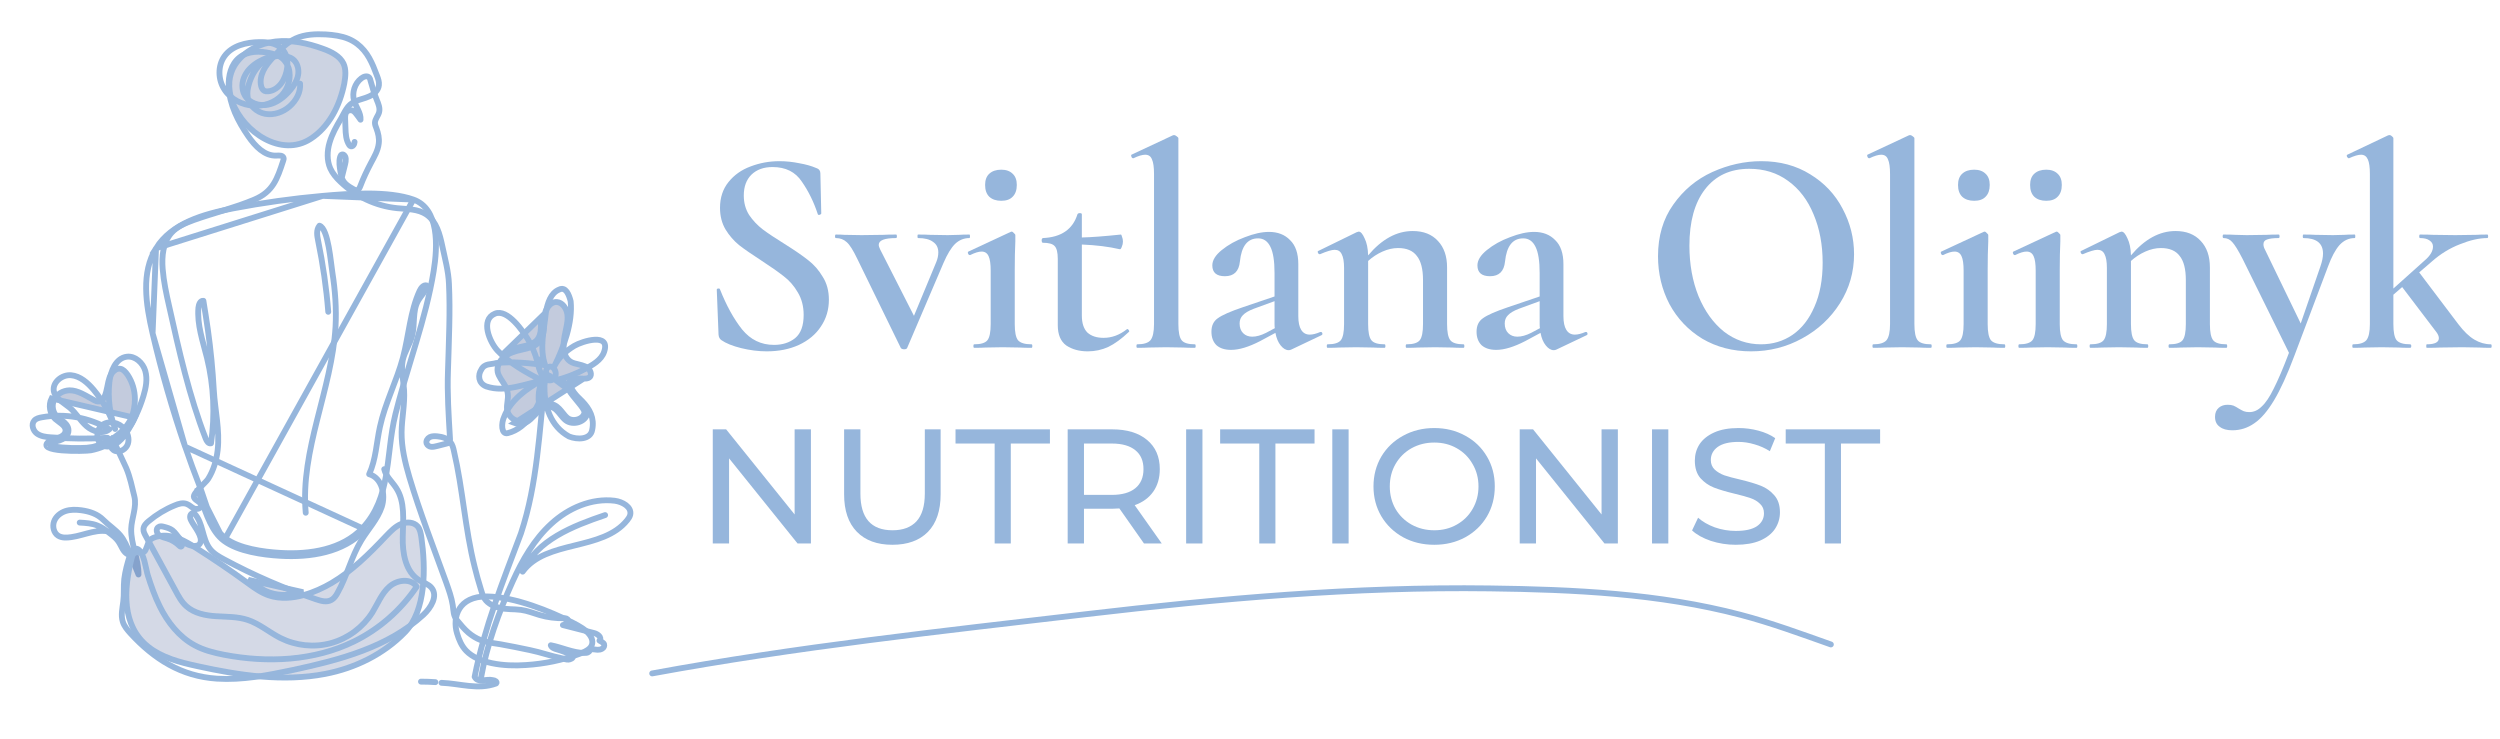 <svg width="230" height="68" viewBox="0 0 230 68" fill="none" xmlns="http://www.w3.org/2000/svg">
<g filter="url(#filter0_d_386_2753)">
<path d="M8.353 39.279L8.302 39.015C8.212 39.033 7.843 39.058 7.339 39.066C6.846 39.073 6.251 39.063 5.722 39.017C5.458 38.994 5.214 38.962 5.011 38.92C4.802 38.878 4.655 38.829 4.572 38.78C4.566 38.777 4.561 38.774 4.556 38.771C4.557 38.77 4.558 38.77 4.559 38.769C4.589 38.733 4.642 38.685 4.729 38.624L4.729 38.625L4.735 38.62C4.81 38.565 4.909 38.526 5.043 38.488C5.082 38.477 5.129 38.465 5.18 38.452C5.278 38.427 5.391 38.398 5.484 38.367C5.779 38.267 6.194 38.038 6.286 37.599L6.286 37.599L6.287 37.59C6.358 37.189 6.133 36.903 5.913 36.705C5.803 36.605 5.678 36.514 5.566 36.432L5.565 36.431C5.448 36.346 5.346 36.27 5.258 36.193C4.849 35.816 4.73 35.134 4.984 34.623L4.984 34.623L4.986 34.618C5.226 34.109 5.796 33.773 6.394 33.759C6.769 33.753 7.137 33.868 7.519 34.048C7.766 34.164 7.998 34.296 8.238 34.432C8.382 34.514 8.529 34.597 8.684 34.679L8.684 34.679L8.689 34.682C8.694 34.684 8.698 34.687 8.703 34.689C8.785 34.731 8.943 34.812 9.134 34.786C9.429 34.75 9.556 34.495 9.607 34.361C9.741 34.063 9.81 33.748 9.868 33.455C9.875 33.419 9.882 33.384 9.889 33.35C9.941 33.086 9.989 32.843 10.07 32.611C10.155 32.366 10.31 32.128 10.496 31.966C10.682 31.806 10.876 31.739 11.062 31.774L11.062 31.774L11.066 31.775C11.312 31.816 11.53 32.033 11.742 32.337C12.182 32.996 12.411 33.787 12.411 34.596C12.411 35.127 12.312 35.663 12.139 36.19C11.51 37.675 9.885 38.705 8.302 39.015L8.353 39.279ZM8.353 39.279C9.999 38.956 11.72 37.882 12.39 36.285L4.743 34.504C4.438 35.118 4.575 35.932 5.078 36.392C5.176 36.479 5.288 36.562 5.401 36.644C5.745 36.897 6.092 37.15 6.023 37.544C5.962 37.836 5.672 38.02 5.398 38.112C5.313 38.141 5.223 38.163 5.133 38.186C4.933 38.237 4.733 38.287 4.575 38.404C3.006 39.494 7.881 39.371 8.353 39.279ZM4.522 38.745C4.522 38.745 4.524 38.746 4.526 38.749C4.523 38.746 4.522 38.745 4.522 38.745Z" fill="#546B9E" fill-opacity="0.35" stroke="#96B6DC" stroke-width="0.538"/>
<path d="M9.892 38.128C8.155 38.235 6.404 38.22 4.652 38.081C4.21 38.051 3.738 37.989 3.387 37.728C3.037 37.467 2.854 36.899 3.143 36.561C3.311 36.346 3.6 36.285 3.859 36.239C5.977 35.855 8.216 36.254 10.06 37.344C9.466 37.836 8.536 37.559 7.957 37.053C7.378 36.546 6.998 35.84 6.404 35.348C5.855 34.888 5.109 34.55 4.956 33.859C4.789 33.03 5.703 32.293 6.541 32.37C7.378 32.447 8.064 33.061 8.612 33.706C9.496 34.765 10.166 35.993 10.593 37.314C10.09 35.947 9.907 34.473 10.06 33.03C10.166 32.001 10.654 30.788 11.674 30.665C12.436 30.573 13.152 31.233 13.365 31.971C13.579 32.723 13.426 33.521 13.198 34.274C12.832 35.487 12.284 36.654 11.598 37.713C11.111 38.465 10.197 39.248 9.42 38.803C8.78 38.435 8.826 37.344 9.435 36.93C10.044 36.5 10.958 36.73 11.431 37.298C11.751 37.667 11.918 38.204 11.766 38.68C11.614 39.156 11.08 39.494 10.608 39.341C10.136 39.187 9.938 38.481 10.288 38.158C10.334 38.128 11.492 40.63 11.614 40.907C11.964 41.736 12.147 42.642 12.36 43.517C12.604 44.484 12.101 45.528 12.07 46.511C12.04 47.924 12.756 49.29 12.741 50.703C12.467 50.027 12.192 49.336 11.903 48.661C11.674 48.108 11.446 47.555 11.065 47.094C10.623 46.572 10.014 46.189 9.526 45.697C8.963 45.129 8.247 44.899 7.47 44.791C6.982 44.73 6.495 44.715 6.023 44.868C5.566 45.022 5.139 45.359 4.972 45.82C4.804 46.281 4.941 46.864 5.337 47.125C5.688 47.355 6.145 47.325 6.571 47.263C7.805 47.094 9.146 46.358 10.334 46.864C11.019 47.156 11.796 48.093 11.827 48.876C11.324 48.691 11.187 48.077 10.882 47.647C10.669 47.34 10.364 47.11 10.06 46.88C9.724 46.618 9.374 46.358 8.978 46.204C8.46 45.989 7.881 45.958 7.333 45.928" stroke="#96B6DC" stroke-width="0.538" stroke-miterlimit="10" stroke-linecap="round" stroke-linejoin="round"/>
<path d="M54.235 56.237L54.235 56.237L54.239 56.242C54.566 56.664 54.592 57.15 54.26 57.484C54.034 57.713 53.679 57.864 53.261 58.021C51.748 58.579 50.083 58.927 48.386 59.033L48.386 59.033L48.384 59.033C47.351 59.109 46.253 59.07 45.272 58.865C44.288 58.66 43.448 58.293 42.899 57.732C42.456 57.272 42.228 56.708 42.049 56.121L42.049 56.121C41.815 55.357 41.864 54.493 42.28 53.837C42.686 53.195 43.475 52.7 44.834 52.722C47.389 52.767 50.617 54.093 52.685 55.135C53.328 55.459 53.912 55.803 54.235 56.237Z" stroke="#96B6DC" stroke-width="0.538"/>
<path d="M30.532 51.473L30.534 51.471C32.382 50.376 33.988 48.785 35.482 47.203C35.482 47.203 35.482 47.203 35.482 47.202L35.514 47.169C35.969 46.696 36.378 46.269 36.911 46.054L36.911 46.054L36.916 46.052C37.456 45.821 38.093 45.898 38.419 46.272C38.636 46.527 38.706 46.88 38.768 47.302C38.965 48.671 39.08 50.35 38.895 51.942C38.709 53.54 38.226 55.014 37.257 56.012L37.257 56.013C35.29 58.04 32.661 59.322 29.904 59.851L29.904 59.851C26.046 60.593 22.039 59.989 18.146 59.131L18.144 59.13C16.499 58.777 14.88 58.342 13.624 57.341C11.191 55.396 11.372 52.105 12.101 49.239C12.113 49.2 12.122 49.166 12.131 49.135C12.164 49.018 12.185 48.944 12.234 48.87L12.234 48.87L12.236 48.867C12.341 48.704 12.555 48.615 12.742 48.658C12.784 48.672 12.849 48.694 12.917 48.703C12.996 48.713 13.103 48.71 13.208 48.649C13.271 48.614 13.313 48.565 13.333 48.539C13.358 48.506 13.379 48.471 13.393 48.442C13.446 48.336 13.486 48.229 13.521 48.131C13.532 48.099 13.543 48.069 13.553 48.041C13.575 47.976 13.596 47.917 13.619 47.857C13.685 47.691 13.755 47.567 13.871 47.471C14.124 47.266 14.569 47.162 14.969 47.133C16.013 47.063 17.009 47.61 17.99 48.228C19.585 49.238 21.149 50.294 22.683 51.411L22.684 51.412C22.735 51.45 22.787 51.487 22.84 51.525C23.421 51.946 24.037 52.391 24.751 52.631L24.752 52.632C25.796 52.977 26.936 52.874 27.955 52.59C28.882 52.336 29.726 51.941 30.532 51.473ZM22.992 51.303C22.942 51.267 22.891 51.231 22.841 51.194L27.883 52.33C26.893 52.607 25.811 52.699 24.837 52.377C24.163 52.15 23.58 51.729 22.992 51.303Z" fill="#546B9E" fill-opacity="0.25" stroke="#96B6DC" stroke-width="0.538"/>
<path d="M29.695 2.328L29.695 2.328L29.698 2.329C30.514 2.619 31.271 3.019 31.601 3.697C31.85 4.225 31.793 4.883 31.671 5.541C31.268 7.571 30.26 9.549 28.561 10.632L28.561 10.632C27.239 11.48 25.717 11.349 24.37 10.633C23.02 9.914 21.882 8.621 21.372 7.22C20.937 6.022 20.975 4.75 21.691 3.702C22.506 2.522 23.919 1.83 25.354 1.667C26.805 1.505 28.285 1.814 29.695 2.328Z" fill="#546B9E" fill-opacity="0.3" stroke="#96B6DC" stroke-width="0.538"/>
<path d="M14.039 28.516L14.039 28.516C14.859 32.054 15.862 35.53 17.032 38.946L14.039 28.516ZM14.039 28.516C13.412 25.819 12.974 22.917 14.355 20.689M14.039 28.516L14.355 20.689M14.355 20.689C15.78 18.404 18.68 17.541 21.459 17.018L21.459 17.018C24.177 16.498 26.926 16.115 29.689 15.87L14.355 20.689ZM38.03 16.209L38.03 16.209C36.892 15.802 35.424 15.66 33.92 15.651C32.42 15.641 30.907 15.763 29.689 15.87L38.03 16.209ZM38.03 16.209C39.21 16.631 39.775 17.672 39.996 18.946C40.217 20.222 40.078 21.672 39.896 22.791C39.534 25.023 38.932 27.201 38.282 29.379C38.129 29.891 37.973 30.404 37.817 30.918C37.311 32.582 36.803 34.254 36.382 35.944L36.382 35.944C36.149 36.889 36.012 37.847 35.895 38.791C35.869 38.999 35.843 39.207 35.819 39.413C35.73 40.145 35.643 40.864 35.521 41.569C35.209 43.371 34.673 45.038 33.34 46.449M38.03 16.209L20.601 47.601M20.601 47.601C21.912 48.584 24.197 48.891 25.766 48.983C28.553 49.152 31.6 48.676 33.535 46.634L33.34 46.449C33.34 46.449 33.34 46.449 33.34 46.449M20.601 47.601C19.51 46.791 18.976 45.191 18.508 43.791C18.381 43.412 18.26 43.048 18.134 42.718L20.601 47.601ZM33.34 46.449C31.488 48.403 28.544 48.882 25.782 48.715L25.782 48.715C25.005 48.669 24.058 48.57 23.146 48.364C22.23 48.156 21.374 47.844 20.763 47.386L20.762 47.385C20.129 46.916 19.684 46.14 19.319 45.253C19.138 44.813 18.98 44.355 18.83 43.905C18.808 43.839 18.785 43.773 18.763 43.707C18.637 43.328 18.513 42.958 18.385 42.622L18.384 42.621C17.913 41.41 17.457 40.185 17.032 38.946L33.34 46.449Z" stroke="#96B6DC" stroke-width="0.538"/>
<path d="M35.348 41.014C35.5 41.675 36.064 42.151 36.445 42.734C37.282 44.008 37.084 45.667 37.054 47.187C37.008 48.707 37.298 50.488 38.608 51.256C38.989 51.471 39.431 51.593 39.705 51.931C40.314 52.684 39.644 53.774 38.943 54.419C35.698 57.397 31.25 58.564 26.954 59.486C24.638 59.977 22.292 60.438 19.946 60.284C16.686 60.069 14.173 58.487 11.994 56.108C11.705 55.785 11.415 55.447 11.293 55.033C11.111 54.449 11.263 53.82 11.339 53.206C11.431 52.515 11.354 51.808 11.431 51.117C11.522 50.396 11.72 49.674 11.933 48.999C11.994 48.814 12.055 48.63 12.177 48.492C12.299 48.354 12.512 48.277 12.68 48.369C13.259 48.661 13.426 50.258 13.609 50.81C13.914 51.778 14.249 52.73 14.691 53.62C15.407 55.079 16.473 56.445 17.905 57.213C18.743 57.674 19.687 57.904 20.617 58.088C24.623 58.856 28.904 58.656 32.575 56.86C34.891 55.724 36.886 53.973 38.334 51.824C37.8 51.025 36.536 51.179 35.82 51.824C35.104 52.453 34.754 53.39 34.251 54.204C33.383 55.57 32.012 56.584 30.458 57.014C28.904 57.443 27.213 57.259 25.781 56.538C24.76 56.016 23.861 55.232 22.78 54.879C21.851 54.572 20.86 54.603 19.885 54.541C18.91 54.48 17.89 54.281 17.159 53.636C16.701 53.236 16.412 52.684 16.123 52.146C15.209 50.473 14.31 48.814 13.396 47.141C13.289 46.941 13.182 46.742 13.198 46.526C13.213 46.219 13.457 45.974 13.685 45.789C14.401 45.191 15.209 44.699 16.077 44.346C16.427 44.193 16.839 44.07 17.204 44.223C17.448 44.316 17.631 44.531 17.875 44.638C18.118 44.73 18.484 44.638 18.499 44.377C18.53 44.024 17.966 43.932 17.844 43.609C17.692 43.241 18.926 42.273 19.154 41.905C19.642 41.122 19.916 40.2 20.023 39.279C20.236 37.421 19.779 35.61 19.672 33.767C19.566 31.894 19.383 30.021 19.124 28.178C19.002 27.288 18.849 26.397 18.712 25.522C18.423 25.491 18.286 25.86 18.255 26.151C18.118 27.718 18.667 29.253 19.048 30.788C19.672 33.352 19.794 36.024 19.413 38.634C19.185 38.696 19.017 38.435 18.926 38.205C17.402 34.274 16.473 30.128 15.559 26.013C15.3 24.877 15.056 23.741 14.965 22.589C14.873 21.422 14.995 20.148 15.772 19.273C16.305 18.674 17.082 18.367 17.829 18.09C19.687 17.43 21.607 16.97 23.42 16.202C25.111 15.48 25.507 14.313 26.055 12.639C26.086 12.547 26.116 12.455 26.086 12.363C26.009 12.133 25.689 12.148 25.446 12.164C24.349 12.225 23.465 11.288 22.841 10.383C21.896 9.016 21.104 7.465 21.043 5.807C20.997 4.824 21.256 3.749 22.033 3.135C22.81 2.521 23.922 2.521 24.897 2.751C25.263 2.843 25.644 2.951 25.933 3.181C26.223 3.412 26.421 3.734 26.543 4.087C26.832 4.962 26.527 5.991 25.888 6.651C25.233 7.312 24.288 7.619 23.374 7.573C22.292 7.527 21.226 6.989 20.647 6.083C20.053 5.177 20.023 3.903 20.647 3.028C21.348 2.045 22.658 1.738 23.846 1.723C24.577 1.707 25.354 1.799 25.888 2.291C26.725 3.074 26.512 4.579 25.918 5.454C25.629 5.884 25.156 6.221 24.654 6.252C24.547 6.268 24.425 6.252 24.319 6.206C24.166 6.129 24.075 5.945 24.029 5.776C23.907 5.3 24.014 4.793 24.227 4.348C24.44 3.903 24.76 3.534 25.08 3.166C25.705 2.46 26.375 1.769 27.213 1.385C28.066 1.001 29.041 0.97 29.97 1.016C30.686 1.062 31.418 1.155 32.072 1.431C32.621 1.661 33.108 2.03 33.489 2.49C33.855 2.92 34.114 3.427 34.342 3.949C34.464 4.241 34.586 4.548 34.693 4.84C34.799 5.116 34.891 5.392 34.86 5.684C34.815 6.16 34.419 6.513 33.977 6.713C33.55 6.912 33.078 6.989 32.651 7.189C31.935 7.511 31.722 8.156 31.357 8.786C30.945 9.477 30.549 10.183 30.321 10.966C30.092 11.734 30.062 12.594 30.382 13.331C30.595 13.806 30.945 14.221 31.326 14.574C32.728 15.925 34.586 16.801 36.521 17C37.45 17.092 38.471 17.062 39.248 17.599C40.162 18.229 40.466 19.411 40.695 20.501C40.939 21.652 41.258 22.804 41.304 23.971C41.365 25.261 41.365 26.551 41.335 27.84C41.304 29.222 41.258 30.589 41.213 31.971C41.137 34.044 41.274 36.07 41.396 38.143C41.411 38.281 41.411 38.45 41.304 38.558C41.243 38.619 41.152 38.65 41.06 38.665C40.786 38.742 40.497 38.819 40.223 38.88C40.04 38.926 39.857 38.972 39.674 38.957C39.491 38.941 39.309 38.819 39.248 38.65C39.172 38.419 39.324 38.174 39.537 38.066C39.75 37.959 39.994 37.974 40.223 37.989C40.68 38.036 41.152 38.158 41.441 38.527C41.624 38.757 41.7 39.049 41.761 39.341C42.584 42.872 42.782 46.48 43.666 49.997C43.833 50.672 44.016 51.348 44.229 52.023C44.397 52.592 44.519 53.037 45.052 53.39C45.311 53.574 45.615 53.682 45.92 53.758C46.606 53.943 47.245 53.866 47.931 53.958C48.525 54.035 49.074 54.265 49.652 54.434C50.384 54.649 51.145 54.741 51.907 54.726C52.044 54.726 52.227 54.756 52.242 54.895C52.242 54.925 52.242 54.971 52.227 55.002C52.151 55.186 51.983 55.325 51.785 55.355C52.745 55.601 53.705 55.847 54.664 56.092C54.923 56.154 55.426 56.461 55.152 56.783C55.289 56.875 55.533 56.968 55.578 57.121C55.624 57.275 55.548 57.443 55.411 57.52C55.274 57.612 55.121 57.628 54.969 57.628C54.817 57.628 54.527 57.551 54.39 57.597C54.253 57.643 54.238 57.812 54.086 57.873C53.979 57.919 53.857 57.919 53.735 57.919C52.684 57.904 51.709 57.413 50.673 57.213C50.749 57.443 51.023 57.536 51.252 57.597C51.694 57.72 52.12 57.889 52.532 58.073C52.593 58.104 52.669 58.15 52.699 58.211C52.775 58.411 52.455 58.518 52.303 58.534C52.09 58.549 51.892 58.457 51.694 58.411C50.688 58.211 49.744 57.858 48.754 57.658C47.855 57.474 46.941 57.275 46.042 57.121C45.189 56.983 44.397 56.921 43.635 56.445C43.452 56.338 43.269 56.2 43.102 56.062C42.706 55.724 42.386 55.325 42.051 54.925C41.7 54.495 41.731 54.066 41.655 53.543C41.548 52.822 41.289 52.115 41.045 51.425C39.888 48.215 38.638 45.022 37.663 41.751C37.267 40.4 36.932 39.018 36.947 37.606C36.963 36.316 37.252 35.026 37.176 33.736C37.115 32.815 36.871 31.894 37.054 30.988C37.222 30.205 37.709 29.529 37.907 28.762C38.197 27.687 37.922 26.458 38.471 25.506C38.745 25.03 39.202 24.647 39.248 24.109C38.974 24.032 38.73 24.34 38.608 24.601C37.724 26.52 37.618 28.7 37.069 30.758C36.49 32.923 35.424 34.934 34.952 37.13C34.632 38.588 34.586 40.124 33.962 41.475C35.119 41.797 35.5 43.333 35.119 44.484C34.738 45.621 33.87 46.526 33.245 47.555C32.316 49.075 31.92 50.872 31.037 52.423C30.899 52.668 30.732 52.914 30.473 53.052C30.062 53.282 29.544 53.144 29.102 52.991C26.177 52.008 23.343 50.78 20.632 49.321C20.144 49.06 19.657 48.784 19.322 48.354C18.575 47.402 18.712 45.943 17.875 45.083C17.783 44.991 17.722 45.037 17.616 45.114C17.509 45.191 17.479 45.329 17.494 45.467C17.509 45.59 17.57 45.713 17.631 45.82C17.875 46.296 18.712 47.248 18.408 47.832C18.286 48.077 17.936 48.108 17.677 48.062C17.25 47.985 16.854 47.755 16.564 47.432C16.321 47.171 16.138 46.849 15.864 46.634C15.635 46.465 15.361 46.388 15.072 46.312C14.904 46.266 14.706 46.235 14.569 46.342C14.325 46.496 14.401 46.895 14.63 47.079C14.843 47.264 15.148 47.31 15.422 47.402C15.818 47.525 16.184 47.755 16.488 48.047C16.534 48.093 16.58 48.139 16.641 48.139C16.701 48.139 16.762 48.062 16.732 48.016" stroke="#96B6DC" stroke-width="0.538" stroke-miterlimit="10" stroke-linecap="round" stroke-linejoin="round"/>
<path d="M32.621 10.905C32.606 11.012 32.59 11.12 32.514 11.212C32.453 11.304 32.316 11.35 32.225 11.289C32.194 11.273 32.164 11.227 32.133 11.197C31.829 10.736 31.798 10.168 31.783 9.615C31.768 9.339 31.768 9.062 31.753 8.786C31.737 8.51 31.768 8.172 32.012 8.049C32.301 7.911 32.545 8.034 32.712 8.249C32.758 8.31 33.169 8.832 33.169 8.863C33.215 8.249 32.758 7.711 32.575 7.112C32.362 6.375 32.636 5.515 33.245 5.055C33.459 4.886 33.794 4.778 33.977 4.993C34.038 5.07 34.068 5.162 34.083 5.254C34.251 5.884 34.434 6.452 34.662 7.036C34.815 7.404 34.982 7.803 34.876 8.187C34.784 8.525 34.495 8.801 34.495 9.154C34.495 9.339 34.571 9.492 34.632 9.661C34.799 10.106 34.906 10.582 34.845 11.058C34.769 11.703 34.434 12.271 34.129 12.839C33.764 13.53 33.428 14.237 33.154 14.958C33.093 15.127 33.002 15.312 32.834 15.342C32.728 15.358 32.621 15.312 32.514 15.25C32.133 15.035 31.737 14.805 31.539 14.421C31.418 14.191 31.372 13.93 31.326 13.669C31.25 13.208 31.159 12.717 31.296 12.271C31.326 12.179 31.372 12.072 31.478 12.056C31.524 12.041 31.585 12.072 31.616 12.087C31.875 12.256 31.829 12.64 31.753 12.947C31.631 13.454 31.494 13.96 31.372 14.467C31.402 14.313 31.433 14.145 31.463 13.991" stroke="#96B6DC" stroke-width="0.538" stroke-miterlimit="10" stroke-linecap="round" stroke-linejoin="round"/>
<path d="M24.578 3.166C24.319 3.258 24.075 3.381 23.846 3.504C23.298 3.811 22.81 4.241 22.536 4.794C22.247 5.346 22.201 6.053 22.506 6.59C22.902 7.327 23.846 7.634 24.654 7.481C25.461 7.327 26.162 6.774 26.695 6.145C27.03 5.746 27.335 5.27 27.426 4.748C27.518 4.225 27.365 3.627 26.954 3.304C26.786 3.181 26.604 3.105 26.405 3.043C25.644 2.844 24.791 3.089 24.166 3.581C23.542 4.072 23.13 4.809 22.902 5.577C22.795 5.96 22.719 6.36 22.78 6.744C22.902 7.542 23.618 8.187 24.41 8.325C25.202 8.463 26.04 8.172 26.649 7.634C27.243 7.112 27.67 6.344 27.609 5.546" stroke="#96B6DC" stroke-width="0.538" stroke-miterlimit="10" stroke-linecap="round" stroke-linejoin="round"/>
<path d="M30.199 26.535C30.031 24.34 29.711 22.159 29.27 20.009C29.178 19.549 29.071 19.012 29.391 18.612C30.214 18.873 30.442 22.128 30.58 22.927C30.838 24.57 30.96 26.243 30.869 27.917C30.534 33.706 27.609 39.248 28.127 45.022" stroke="#96B6DC" stroke-width="0.538" stroke-miterlimit="10" stroke-linecap="round" stroke-linejoin="round"/>
<path d="M54.04 35.825L53.773 35.791C53.737 36.08 53.506 36.317 53.169 36.428C52.833 36.539 52.459 36.498 52.21 36.304C52.055 36.182 51.931 36.027 51.787 35.847C51.732 35.779 51.674 35.706 51.61 35.63C51.399 35.38 51.127 35.105 50.726 35.024C50.295 34.937 49.942 35.062 49.647 35.264C49.405 35.428 49.187 35.656 48.992 35.861C48.96 35.894 48.928 35.927 48.898 35.959C48.665 36.199 48.457 36.393 48.226 36.502C48.012 36.602 47.765 36.634 47.432 36.51C47.01 36.347 46.682 35.913 46.645 35.465L46.645 35.465L46.645 35.462C46.627 35.269 46.653 35.073 46.684 34.842C46.687 34.824 46.689 34.806 46.691 34.788C46.723 34.547 46.757 34.266 46.703 33.981C46.667 33.766 46.596 33.57 46.492 33.38C46.406 33.215 46.296 33.049 46.196 32.897C46.15 32.827 46.106 32.759 46.066 32.696C45.933 32.482 45.831 32.285 45.788 32.072C45.691 31.58 45.947 31.03 46.376 30.693L46.376 30.693L46.38 30.69C46.816 30.333 47.372 30.159 47.975 30.022L47.916 29.76M54.04 35.825L53.773 35.792C53.777 35.763 53.769 35.695 53.708 35.574C53.651 35.458 53.561 35.324 53.447 35.173C53.334 35.024 53.204 34.867 53.07 34.706L53.05 34.682C52.923 34.53 52.792 34.374 52.677 34.223C52.555 34.065 52.442 33.904 52.362 33.749C52.285 33.6 52.218 33.42 52.239 33.237C52.264 33.025 52.399 32.871 52.593 32.782C52.771 32.702 53.008 32.67 53.293 32.67H53.303L53.303 32.67C53.351 32.672 53.398 32.674 53.444 32.676C53.611 32.684 53.764 32.691 53.91 32.675C54.088 32.656 54.203 32.605 54.277 32.519L54.278 32.517C54.358 32.425 54.385 32.289 54.343 32.124C54.3 31.957 54.193 31.795 54.061 31.694C53.915 31.584 53.738 31.511 53.528 31.45C53.424 31.419 53.316 31.393 53.202 31.365C53.192 31.363 53.182 31.361 53.172 31.358C53.07 31.334 52.963 31.308 52.858 31.279C52.25 31.12 51.985 30.64 51.894 30.151C51.805 29.671 51.87 29.137 51.948 28.742C51.977 28.585 52.011 28.427 52.044 28.272C52.047 28.261 52.049 28.25 52.052 28.238C52.088 28.071 52.122 27.909 52.151 27.746C52.208 27.422 52.238 27.113 52.204 26.811C52.171 26.521 52.052 26.229 51.875 26.007C51.698 25.787 51.476 25.654 51.234 25.637L51.232 25.637C50.943 25.615 50.675 25.759 50.456 26.031C50.237 26.303 50.091 26.678 50.057 27.036C50.043 27.2 50.041 27.373 50.04 27.558C50.04 27.569 50.04 27.58 50.04 27.591C50.039 27.763 50.038 27.945 50.026 28.124C49.999 28.503 49.922 28.911 49.65 29.252C49.432 29.528 49.137 29.689 48.844 29.796C48.597 29.886 48.33 29.944 48.094 29.996C48.053 30.005 48.013 30.014 47.975 30.022L47.916 29.76M54.04 35.825C54.081 35.498 53.666 35.001 53.257 34.511C52.593 33.715 51.945 32.938 53.293 32.938L47.337 36.762C48.194 37.082 48.696 36.558 49.189 36.044C49.616 35.597 50.036 35.159 50.673 35.288C51.056 35.365 51.306 35.678 51.56 35.995C51.711 36.183 51.863 36.373 52.044 36.516C52.715 37.038 53.933 36.669 54.04 35.825ZM47.916 29.76C47.306 29.898 46.697 30.082 46.21 30.482L49.79 27.012C49.773 27.198 49.772 27.392 49.771 27.587C49.768 28.13 49.764 28.678 49.439 29.084C49.115 29.497 48.556 29.619 48.04 29.733C47.998 29.742 47.957 29.751 47.916 29.76Z" fill="#546B9E" fill-opacity="0.35" stroke="#96B6DC" stroke-width="0.538"/>
<path d="M44.244 60.254C44.778 57.214 45.905 54.127 47.169 51.333C48.053 49.383 49.135 47.479 50.719 46.035C52.288 44.592 54.436 43.656 56.553 43.917C57.269 44.009 58.122 44.485 57.985 45.191C57.94 45.391 57.833 45.544 57.711 45.698C55.426 48.569 50.246 47.479 48.083 50.442C49.378 47.54 52.684 46.251 55.67 45.237" stroke="#96B6DC" stroke-width="0.538" stroke-miterlimit="10" stroke-linecap="round" stroke-linejoin="round"/>
<path d="M40.055 60.606C39.613 60.576 39.172 60.56 38.73 60.56" stroke="#96B6DC" stroke-width="0.538" stroke-miterlimit="10" stroke-linecap="round" stroke-linejoin="round"/>
<path d="M50.612 32.447C49.789 32.232 50.49 31.096 50.993 31.802C51.374 32.355 50.886 33.138 50.246 32.739C49.668 32.385 49.576 31.618 49.409 31.019C49.226 30.359 48.967 29.729 48.617 29.146C48.129 28.332 46.697 26.228 45.539 26.704C44.153 27.272 45.067 29.345 45.768 30.098C46.849 31.265 48.434 32.124 49.82 32.846C48.449 33.598 46.941 34.688 46.377 36.209C46.103 36.777 46.103 37.852 46.712 37.698C48.54 37.237 49.607 35.241 50.094 33.445M50.094 33.445C49.85 34.335 50.125 35.134 50.094 33.445ZM50.094 33.445C50.064 35.241 50.673 37.084 52.349 38.005C53.111 38.312 54.329 38.312 54.481 37.391C54.938 35.241 52.654 34.013 51.145 32.831M51.145 32.831C52.059 33.383 52.075 32.6 51.145 32.831ZM51.145 32.831C52.075 32.6 52.989 32.247 53.842 31.787C54.497 31.433 55.319 30.988 55.578 30.22C56.203 28.409 53.568 29.238 52.836 29.668C52.09 30.113 51.389 30.742 51.008 31.526C51.861 29.806 52.699 27.518 52.501 25.568C52.349 24.954 52.044 24.186 51.435 24.493C50.673 24.8 50.368 25.722 50.216 26.643C50.064 28.178 49.607 29.867 50.155 31.449M50.155 31.449C49.195 31.265 49.82 30.297 50.155 31.449ZM50.155 31.449C48.693 31.249 47.169 31.096 45.646 31.249C45.189 31.403 44.58 31.249 44.275 31.863C43.97 32.324 43.97 33.092 44.732 33.399C46.56 34.013 48.388 33.092 50.14 32.831M50.14 32.831C49.074 33.107 49.698 37.836 50.14 32.831ZM50.14 32.831C49.607 37.544 49.454 42.304 47.931 46.911C46.255 51.363 44.58 55.509 43.666 60.115C43.97 60.729 44.732 60.269 45.341 60.422C45.494 60.422 45.798 60.576 45.646 60.729C43.97 61.344 42.294 60.729 40.619 60.668" stroke="#96B6DC" stroke-width="0.538" stroke-miterlimit="10" stroke-linecap="round" stroke-linejoin="round"/>
</g>
<path d="M60 61.955C73.196 59.523 86.647 58.06 99.965 56.499C112.312 55.052 124.618 53.967 137.058 54.133C144.788 54.236 152.643 54.594 160.156 56.569C162.939 57.301 165.728 58.328 168.441 59.29" stroke="#96B6DC" stroke-width="0.538" stroke-linecap="round"/>
<path d="M68.428 17.987C68.428 18.653 68.59 19.247 68.914 19.769C69.256 20.273 69.67 20.714 70.156 21.092C70.66 21.47 71.335 21.92 72.181 22.442C73.099 23.018 73.819 23.513 74.341 23.927C74.881 24.341 75.331 24.854 75.691 25.466C76.069 26.06 76.258 26.762 76.258 27.572C76.258 28.49 76.015 29.309 75.529 30.029C75.061 30.749 74.386 31.316 73.504 31.73C72.64 32.126 71.65 32.324 70.534 32.324C69.778 32.324 68.995 32.225 68.185 32.027C67.393 31.829 66.79 31.586 66.376 31.298C66.214 31.19 66.124 31.019 66.106 30.785L65.944 26.681V26.654C65.944 26.582 65.989 26.546 66.079 26.546C66.169 26.528 66.223 26.555 66.241 26.627C66.835 28.121 67.51 29.345 68.266 30.299C69.04 31.253 70.021 31.73 71.209 31.73C71.983 31.73 72.631 31.523 73.153 31.109C73.675 30.677 73.936 29.966 73.936 28.976C73.936 28.184 73.756 27.491 73.396 26.897C73.054 26.303 72.622 25.808 72.1 25.412C71.596 25.016 70.903 24.53 70.021 23.954C69.157 23.396 68.482 22.928 67.996 22.55C67.51 22.154 67.096 21.677 66.754 21.119C66.412 20.543 66.241 19.877 66.241 19.121C66.241 18.185 66.502 17.393 67.024 16.745C67.546 16.097 68.221 15.62 69.049 15.314C69.895 14.99 70.777 14.828 71.695 14.828C72.307 14.828 72.919 14.891 73.531 15.017C74.143 15.125 74.656 15.269 75.07 15.449C75.232 15.503 75.34 15.575 75.394 15.665C75.448 15.737 75.475 15.836 75.475 15.962L75.556 19.634C75.556 19.688 75.502 19.733 75.394 19.769C75.304 19.787 75.25 19.76 75.232 19.688C74.872 18.59 74.386 17.6 73.774 16.718C73.18 15.818 72.28 15.368 71.074 15.368C70.264 15.368 69.616 15.602 69.13 16.07C68.662 16.538 68.428 17.177 68.428 17.987Z" fill="#96B6DC"/>
<path d="M89.186 21.578C89.222 21.578 89.24 21.632 89.24 21.74C89.24 21.848 89.222 21.902 89.186 21.902C88.683 21.902 88.242 22.082 87.864 22.442C87.504 22.802 87.153 23.378 86.811 24.17L83.463 32C83.427 32.09 83.337 32.135 83.192 32.135C83.031 32.135 82.922 32.09 82.868 32L78.873 23.819C78.495 23.027 78.171 22.514 77.9 22.28C77.63 22.028 77.297 21.902 76.901 21.902C76.847 21.902 76.82 21.848 76.82 21.74C76.82 21.632 76.847 21.578 76.901 21.578C77.225 21.578 77.487 21.587 77.684 21.605L79.251 21.632L81.249 21.605C81.537 21.587 81.933 21.578 82.436 21.578C82.49 21.578 82.517 21.632 82.517 21.74C82.517 21.848 82.49 21.902 82.436 21.902C81.374 21.902 80.844 22.109 80.844 22.523C80.844 22.631 80.888 22.775 80.978 22.955L84.084 29.057L86.135 24.116C86.261 23.81 86.325 23.513 86.325 23.225C86.325 22.793 86.162 22.469 85.838 22.253C85.532 22.019 85.073 21.902 84.462 21.902C84.425 21.902 84.407 21.848 84.407 21.74C84.407 21.632 84.425 21.578 84.462 21.578C84.948 21.578 85.317 21.587 85.569 21.605L87.189 21.632L88.242 21.605C88.439 21.587 88.754 21.578 89.186 21.578Z" fill="#96B6DC"/>
<path d="M89.631 32C89.577 32 89.55 31.946 89.55 31.838C89.55 31.73 89.577 31.676 89.631 31.676C90.243 31.676 90.648 31.55 90.846 31.298C91.044 31.046 91.143 30.551 91.143 29.813V24.899C91.143 24.287 91.08 23.846 90.954 23.576C90.828 23.288 90.612 23.144 90.306 23.144C90.036 23.144 89.685 23.252 89.253 23.468H89.226C89.154 23.468 89.1 23.423 89.064 23.333C89.028 23.243 89.037 23.18 89.091 23.144L92.979 21.335L93.06 21.308C93.132 21.308 93.204 21.353 93.276 21.443C93.366 21.515 93.411 21.578 93.411 21.632V22.199C93.375 22.955 93.357 23.846 93.357 24.872V29.813C93.357 30.551 93.456 31.046 93.654 31.298C93.87 31.55 94.284 31.676 94.896 31.676C94.95 31.676 94.977 31.73 94.977 31.838C94.977 31.946 94.95 32 94.896 32C94.446 32 94.086 31.991 93.816 31.973L92.25 31.946L90.684 31.973C90.432 31.991 90.081 32 89.631 32ZM92.115 18.473C91.647 18.473 91.278 18.347 91.008 18.095C90.756 17.843 90.63 17.483 90.63 17.015C90.63 16.565 90.756 16.223 91.008 15.989C91.278 15.737 91.647 15.611 92.115 15.611C92.565 15.611 92.916 15.737 93.168 15.989C93.42 16.223 93.546 16.565 93.546 17.015C93.546 17.483 93.42 17.843 93.168 18.095C92.934 18.347 92.583 18.473 92.115 18.473Z" fill="#96B6DC"/>
<path d="M103.715 30.272C103.769 30.272 103.814 30.308 103.85 30.38C103.904 30.452 103.904 30.506 103.85 30.542C103.184 31.172 102.554 31.631 101.96 31.919C101.366 32.189 100.736 32.324 100.07 32.324C99.296 32.324 98.639 32.144 98.099 31.784C97.577 31.406 97.316 30.785 97.316 29.921V23.819C97.316 23.225 97.217 22.829 97.019 22.631C96.839 22.433 96.479 22.334 95.939 22.334C95.921 22.334 95.894 22.316 95.858 22.28C95.84 22.226 95.831 22.172 95.831 22.118C95.831 22.064 95.84 22.019 95.858 21.983C95.894 21.929 95.921 21.902 95.939 21.902C97.631 21.83 98.693 21.101 99.125 19.715C99.161 19.643 99.233 19.607 99.341 19.607C99.467 19.607 99.53 19.643 99.53 19.715V21.848C100.376 21.83 101.573 21.74 103.121 21.578C103.157 21.578 103.193 21.65 103.229 21.794C103.283 21.92 103.31 22.064 103.31 22.226C103.31 22.388 103.274 22.55 103.202 22.712C103.148 22.874 103.085 22.946 103.013 22.928C102.005 22.694 100.844 22.55 99.53 22.496V29.03C99.53 29.732 99.701 30.254 100.043 30.596C100.403 30.92 100.898 31.082 101.528 31.082C102.284 31.082 102.995 30.821 103.661 30.299L103.715 30.272Z" fill="#96B6DC"/>
<path d="M104.631 32C104.577 32 104.55 31.946 104.55 31.838C104.55 31.73 104.577 31.676 104.631 31.676C105.225 31.676 105.63 31.55 105.846 31.298C106.062 31.028 106.17 30.533 106.17 29.813V16.016C106.17 15.386 106.107 14.936 105.981 14.666C105.873 14.378 105.666 14.234 105.36 14.234C105.09 14.234 104.73 14.342 104.28 14.558H104.253C104.181 14.558 104.127 14.513 104.091 14.423C104.055 14.333 104.055 14.27 104.091 14.234L107.898 12.452L108.006 12.425C108.078 12.425 108.159 12.461 108.249 12.533C108.357 12.605 108.411 12.668 108.411 12.722V29.813C108.411 30.551 108.51 31.046 108.708 31.298C108.906 31.55 109.311 31.676 109.923 31.676C109.977 31.676 110.004 31.73 110.004 31.838C110.004 31.946 109.977 32 109.923 32C109.491 32 109.14 31.991 108.87 31.973L107.277 31.946L105.711 31.973C105.441 31.991 105.081 32 104.631 32Z" fill="#96B6DC"/>
<path d="M121.523 30.542C121.595 30.542 121.64 30.587 121.658 30.677C121.676 30.749 121.649 30.803 121.577 30.839L118.796 32.162C118.724 32.198 118.643 32.216 118.553 32.216C118.301 32.216 118.058 32.072 117.824 31.784C117.59 31.496 117.428 31.109 117.338 30.623L115.934 31.379C114.89 31.919 113.999 32.189 113.261 32.189C112.685 32.189 112.235 32.045 111.911 31.757C111.605 31.451 111.452 31.037 111.452 30.515C111.452 29.957 111.65 29.543 112.046 29.273C112.442 28.985 113.198 28.652 114.314 28.274L117.257 27.275V25.115C117.257 24.017 117.131 23.216 116.879 22.712C116.627 22.19 116.249 21.929 115.745 21.929C114.773 21.929 114.215 22.64 114.071 24.062C113.981 24.962 113.522 25.412 112.694 25.412C111.92 25.412 111.533 25.079 111.533 24.413C111.533 23.945 111.821 23.477 112.397 23.009C112.991 22.523 113.702 22.127 114.53 21.821C115.358 21.497 116.096 21.335 116.744 21.335C117.554 21.335 118.202 21.587 118.688 22.091C119.192 22.577 119.444 23.315 119.444 24.305V29.084C119.444 29.642 119.534 30.065 119.714 30.353C119.894 30.641 120.155 30.785 120.497 30.785C120.767 30.785 121.091 30.704 121.469 30.542H121.523ZM117.284 30.191C117.266 30.119 117.257 29.984 117.257 29.786V27.707L115.34 28.409C114.872 28.589 114.539 28.787 114.341 29.003C114.143 29.201 114.044 29.453 114.044 29.759C114.044 30.137 114.152 30.434 114.368 30.65C114.584 30.866 114.863 30.974 115.205 30.974C115.583 30.974 116.006 30.857 116.474 30.623L117.284 30.191Z" fill="#96B6DC"/>
<path d="M134.643 31.676C134.697 31.676 134.724 31.73 134.724 31.838C134.724 31.946 134.697 32 134.643 32C134.193 32 133.842 31.991 133.59 31.973L132.024 31.946L130.485 31.973C130.215 31.991 129.855 32 129.405 32C129.351 32 129.324 31.946 129.324 31.838C129.324 31.73 129.351 31.676 129.405 31.676C130.017 31.676 130.422 31.55 130.62 31.298C130.818 31.046 130.917 30.551 130.917 29.813V25.763C130.917 24.755 130.728 24.017 130.35 23.549C129.99 23.063 129.414 22.82 128.622 22.82C128.154 22.82 127.677 22.928 127.191 23.144C126.705 23.36 126.264 23.648 125.868 24.008V29.813C125.868 30.551 125.967 31.046 126.165 31.298C126.363 31.55 126.768 31.676 127.38 31.676C127.434 31.676 127.461 31.73 127.461 31.838C127.461 31.946 127.434 32 127.38 32C126.93 32 126.579 31.991 126.327 31.973L124.761 31.946L123.195 31.973C122.943 31.991 122.592 32 122.142 32C122.088 32 122.061 31.946 122.061 31.838C122.061 31.73 122.088 31.676 122.142 31.676C122.754 31.676 123.159 31.55 123.357 31.298C123.555 31.046 123.654 30.551 123.654 29.813V24.656C123.654 24.08 123.582 23.657 123.438 23.387C123.312 23.117 123.096 22.982 122.79 22.982C122.52 22.982 122.07 23.117 121.44 23.387H121.413C121.341 23.387 121.287 23.342 121.251 23.252C121.215 23.162 121.224 23.108 121.278 23.09L124.815 21.362C124.923 21.326 124.986 21.308 125.004 21.308C125.184 21.308 125.364 21.515 125.544 21.929C125.742 22.325 125.85 22.847 125.868 23.495C127.128 22.001 128.496 21.254 129.972 21.254C130.962 21.254 131.736 21.56 132.294 22.172C132.852 22.766 133.131 23.576 133.131 24.602V29.813C133.131 30.551 133.23 31.046 133.428 31.298C133.626 31.55 134.031 31.676 134.643 31.676Z" fill="#96B6DC"/>
<path d="M145.914 30.542C145.986 30.542 146.031 30.587 146.049 30.677C146.067 30.749 146.04 30.803 145.968 30.839L143.187 32.162C143.115 32.198 143.034 32.216 142.944 32.216C142.692 32.216 142.449 32.072 142.215 31.784C141.981 31.496 141.819 31.109 141.729 30.623L140.325 31.379C139.281 31.919 138.39 32.189 137.652 32.189C137.076 32.189 136.626 32.045 136.302 31.757C135.996 31.451 135.843 31.037 135.843 30.515C135.843 29.957 136.041 29.543 136.437 29.273C136.833 28.985 137.589 28.652 138.705 28.274L141.648 27.275V25.115C141.648 24.017 141.522 23.216 141.27 22.712C141.018 22.19 140.64 21.929 140.136 21.929C139.164 21.929 138.606 22.64 138.462 24.062C138.372 24.962 137.913 25.412 137.085 25.412C136.311 25.412 135.924 25.079 135.924 24.413C135.924 23.945 136.212 23.477 136.788 23.009C137.382 22.523 138.093 22.127 138.921 21.821C139.749 21.497 140.487 21.335 141.135 21.335C141.945 21.335 142.593 21.587 143.079 22.091C143.583 22.577 143.835 23.315 143.835 24.305V29.084C143.835 29.642 143.925 30.065 144.105 30.353C144.285 30.641 144.546 30.785 144.888 30.785C145.158 30.785 145.482 30.704 145.86 30.542H145.914ZM141.675 30.191C141.657 30.119 141.648 29.984 141.648 29.786V27.707L139.731 28.409C139.263 28.589 138.93 28.787 138.732 29.003C138.534 29.201 138.435 29.453 138.435 29.759C138.435 30.137 138.543 30.434 138.759 30.65C138.975 30.866 139.254 30.974 139.596 30.974C139.974 30.974 140.397 30.857 140.865 30.623L141.675 30.191Z" fill="#96B6DC"/>
<path d="M161.096 32.324C159.422 32.324 157.928 31.937 156.614 31.163C155.318 30.371 154.31 29.309 153.59 27.977C152.888 26.627 152.537 25.16 152.537 23.576C152.537 21.722 153.005 20.138 153.941 18.824C154.877 17.492 156.074 16.493 157.532 15.827C159.008 15.161 160.511 14.828 162.041 14.828C163.751 14.828 165.254 15.233 166.55 16.043C167.846 16.835 168.836 17.888 169.52 19.202C170.222 20.516 170.573 21.911 170.573 23.387C170.573 25.025 170.141 26.528 169.277 27.896C168.413 29.264 167.252 30.344 165.794 31.136C164.354 31.928 162.788 32.324 161.096 32.324ZM162.014 31.676C163.094 31.676 164.057 31.388 164.903 30.812C165.767 30.218 166.442 29.354 166.928 28.22C167.432 27.086 167.684 25.736 167.684 24.17C167.684 22.514 167.405 21.029 166.847 19.715C166.307 18.401 165.524 17.375 164.498 16.637C163.49 15.899 162.302 15.53 160.934 15.53C159.188 15.53 157.829 16.16 156.857 17.42C155.903 18.662 155.426 20.39 155.426 22.604C155.426 24.314 155.705 25.862 156.263 27.248C156.839 28.634 157.622 29.723 158.612 30.515C159.62 31.289 160.754 31.676 162.014 31.676Z" fill="#96B6DC"/>
<path d="M172.345 32C172.291 32 172.264 31.946 172.264 31.838C172.264 31.73 172.291 31.676 172.345 31.676C172.939 31.676 173.344 31.55 173.56 31.298C173.776 31.028 173.884 30.533 173.884 29.813V16.016C173.884 15.386 173.821 14.936 173.695 14.666C173.587 14.378 173.38 14.234 173.074 14.234C172.804 14.234 172.444 14.342 171.994 14.558H171.967C171.895 14.558 171.841 14.513 171.805 14.423C171.769 14.333 171.769 14.27 171.805 14.234L175.612 12.452L175.72 12.425C175.792 12.425 175.873 12.461 175.963 12.533C176.071 12.605 176.125 12.668 176.125 12.722V29.813C176.125 30.551 176.224 31.046 176.422 31.298C176.62 31.55 177.025 31.676 177.637 31.676C177.691 31.676 177.718 31.73 177.718 31.838C177.718 31.946 177.691 32 177.637 32C177.205 32 176.854 31.991 176.584 31.973L174.991 31.946L173.425 31.973C173.155 31.991 172.795 32 172.345 32Z" fill="#96B6DC"/>
<path d="M179.14 32C179.086 32 179.059 31.946 179.059 31.838C179.059 31.73 179.086 31.676 179.14 31.676C179.752 31.676 180.157 31.55 180.355 31.298C180.553 31.046 180.652 30.551 180.652 29.813V24.899C180.652 24.287 180.589 23.846 180.463 23.576C180.337 23.288 180.121 23.144 179.815 23.144C179.545 23.144 179.194 23.252 178.762 23.468H178.735C178.663 23.468 178.609 23.423 178.573 23.333C178.537 23.243 178.546 23.18 178.6 23.144L182.488 21.335L182.569 21.308C182.641 21.308 182.713 21.353 182.785 21.443C182.875 21.515 182.92 21.578 182.92 21.632V22.199C182.884 22.955 182.866 23.846 182.866 24.872V29.813C182.866 30.551 182.965 31.046 183.163 31.298C183.379 31.55 183.793 31.676 184.405 31.676C184.459 31.676 184.486 31.73 184.486 31.838C184.486 31.946 184.459 32 184.405 32C183.955 32 183.595 31.991 183.325 31.973L181.759 31.946L180.193 31.973C179.941 31.991 179.59 32 179.14 32ZM181.624 18.473C181.156 18.473 180.787 18.347 180.517 18.095C180.265 17.843 180.139 17.483 180.139 17.015C180.139 16.565 180.265 16.223 180.517 15.989C180.787 15.737 181.156 15.611 181.624 15.611C182.074 15.611 182.425 15.737 182.677 15.989C182.929 16.223 183.055 16.565 183.055 17.015C183.055 17.483 182.929 17.843 182.677 18.095C182.443 18.347 182.092 18.473 181.624 18.473Z" fill="#96B6DC"/>
<path d="M185.771 32C185.717 32 185.69 31.946 185.69 31.838C185.69 31.73 185.717 31.676 185.771 31.676C186.383 31.676 186.788 31.55 186.986 31.298C187.184 31.046 187.283 30.551 187.283 29.813V24.899C187.283 24.287 187.22 23.846 187.094 23.576C186.968 23.288 186.752 23.144 186.446 23.144C186.176 23.144 185.825 23.252 185.393 23.468H185.366C185.294 23.468 185.24 23.423 185.204 23.333C185.168 23.243 185.177 23.18 185.231 23.144L189.119 21.335L189.2 21.308C189.272 21.308 189.344 21.353 189.416 21.443C189.506 21.515 189.551 21.578 189.551 21.632V22.199C189.515 22.955 189.497 23.846 189.497 24.872V29.813C189.497 30.551 189.596 31.046 189.794 31.298C190.01 31.55 190.424 31.676 191.036 31.676C191.09 31.676 191.117 31.73 191.117 31.838C191.117 31.946 191.09 32 191.036 32C190.586 32 190.226 31.991 189.956 31.973L188.39 31.946L186.824 31.973C186.572 31.991 186.221 32 185.771 32ZM188.255 18.473C187.787 18.473 187.418 18.347 187.148 18.095C186.896 17.843 186.77 17.483 186.77 17.015C186.77 16.565 186.896 16.223 187.148 15.989C187.418 15.737 187.787 15.611 188.255 15.611C188.705 15.611 189.056 15.737 189.308 15.989C189.56 16.223 189.686 16.565 189.686 17.015C189.686 17.483 189.56 17.843 189.308 18.095C189.074 18.347 188.723 18.473 188.255 18.473Z" fill="#96B6DC"/>
<path d="M204.823 31.676C204.877 31.676 204.904 31.73 204.904 31.838C204.904 31.946 204.877 32 204.823 32C204.373 32 204.022 31.991 203.77 31.973L202.204 31.946L200.665 31.973C200.395 31.991 200.035 32 199.585 32C199.531 32 199.504 31.946 199.504 31.838C199.504 31.73 199.531 31.676 199.585 31.676C200.197 31.676 200.602 31.55 200.8 31.298C200.998 31.046 201.097 30.551 201.097 29.813V25.763C201.097 24.755 200.908 24.017 200.53 23.549C200.17 23.063 199.594 22.82 198.802 22.82C198.334 22.82 197.857 22.928 197.371 23.144C196.885 23.36 196.444 23.648 196.048 24.008V29.813C196.048 30.551 196.147 31.046 196.345 31.298C196.543 31.55 196.948 31.676 197.56 31.676C197.614 31.676 197.641 31.73 197.641 31.838C197.641 31.946 197.614 32 197.56 32C197.11 32 196.759 31.991 196.507 31.973L194.941 31.946L193.375 31.973C193.123 31.991 192.772 32 192.322 32C192.268 32 192.241 31.946 192.241 31.838C192.241 31.73 192.268 31.676 192.322 31.676C192.934 31.676 193.339 31.55 193.537 31.298C193.735 31.046 193.834 30.551 193.834 29.813V24.656C193.834 24.08 193.762 23.657 193.618 23.387C193.492 23.117 193.276 22.982 192.97 22.982C192.7 22.982 192.25 23.117 191.62 23.387H191.593C191.521 23.387 191.467 23.342 191.431 23.252C191.395 23.162 191.404 23.108 191.458 23.09L194.995 21.362C195.103 21.326 195.166 21.308 195.184 21.308C195.364 21.308 195.544 21.515 195.724 21.929C195.922 22.325 196.03 22.847 196.048 23.495C197.308 22.001 198.676 21.254 200.152 21.254C201.142 21.254 201.916 21.56 202.474 22.172C203.032 22.766 203.311 23.576 203.311 24.602V29.813C203.311 30.551 203.41 31.046 203.608 31.298C203.806 31.55 204.211 31.676 204.823 31.676Z" fill="#96B6DC"/>
<path d="M216.634 21.578C216.67 21.578 216.688 21.632 216.688 21.74C216.688 21.848 216.67 21.902 216.634 21.902C216.094 21.902 215.626 22.118 215.23 22.55C214.852 22.982 214.501 23.639 214.177 24.521L211.072 32.756C210.424 34.484 209.803 35.843 209.209 36.833C208.615 37.823 208.012 38.525 207.4 38.939C206.788 39.371 206.113 39.587 205.375 39.587C204.871 39.587 204.484 39.479 204.214 39.263C203.926 39.065 203.782 38.759 203.782 38.345C203.782 37.985 203.899 37.706 204.133 37.508C204.349 37.328 204.619 37.238 204.943 37.238C205.159 37.238 205.339 37.265 205.483 37.319C205.645 37.391 205.807 37.481 205.969 37.589C206.149 37.697 206.302 37.778 206.428 37.832C206.572 37.886 206.743 37.913 206.941 37.913C207.355 37.913 207.733 37.742 208.075 37.4C208.435 37.076 208.804 36.527 209.182 35.753C209.578 34.979 210.046 33.881 210.586 32.459L206.32 23.819C205.924 23.045 205.609 22.532 205.375 22.28C205.159 22.028 204.889 21.902 204.565 21.902C204.511 21.902 204.484 21.848 204.484 21.74C204.484 21.632 204.511 21.578 204.565 21.578C205.033 21.578 205.393 21.587 205.645 21.605L206.698 21.632L208.534 21.605C208.804 21.587 209.173 21.578 209.641 21.578C209.695 21.578 209.722 21.632 209.722 21.74C209.722 21.848 209.695 21.902 209.641 21.902C209.155 21.902 208.795 21.947 208.561 22.037C208.345 22.109 208.237 22.253 208.237 22.469C208.237 22.631 208.282 22.793 208.372 22.955L211.666 29.759L213.475 24.521C213.637 24.053 213.718 23.657 213.718 23.333C213.718 22.379 213.115 21.902 211.909 21.902C211.873 21.902 211.855 21.848 211.855 21.74C211.855 21.632 211.873 21.578 211.909 21.578C212.395 21.578 212.764 21.587 213.016 21.605L214.636 21.632L215.689 21.605C215.887 21.587 216.202 21.578 216.634 21.578Z" fill="#96B6DC"/>
<path d="M229.154 31.676C229.208 31.676 229.235 31.73 229.235 31.838C229.235 31.946 229.208 32 229.154 32C228.704 32 228.344 31.991 228.074 31.973L226.535 31.946L224.51 31.973C224.204 31.991 223.79 32 223.268 32C223.232 32 223.214 31.946 223.214 31.838C223.214 31.73 223.232 31.676 223.268 31.676C224.006 31.676 224.375 31.487 224.375 31.109C224.375 30.947 224.303 30.767 224.159 30.569L221 26.411L220.19 27.113V29.813C220.19 30.551 220.289 31.046 220.487 31.298C220.703 31.55 221.117 31.676 221.729 31.676C221.801 31.676 221.837 31.73 221.837 31.838C221.837 31.946 221.801 32 221.729 32C221.279 32 220.919 31.991 220.649 31.973L219.11 31.946L217.571 31.973C217.301 31.991 216.941 32 216.491 32C216.437 32 216.41 31.946 216.41 31.838C216.41 31.73 216.437 31.676 216.491 31.676C217.085 31.676 217.49 31.55 217.706 31.298C217.922 31.028 218.03 30.533 218.03 29.813V16.016C218.03 15.386 217.967 14.936 217.841 14.666C217.715 14.378 217.508 14.234 217.22 14.234C216.95 14.234 216.581 14.342 216.113 14.558H216.086C216.032 14.558 215.978 14.513 215.924 14.423C215.888 14.315 215.897 14.252 215.951 14.234L219.704 12.452L219.839 12.425C219.911 12.425 219.983 12.461 220.055 12.533C220.145 12.605 220.19 12.668 220.19 12.722V26.546L223.079 23.954C223.583 23.522 223.835 23.099 223.835 22.685C223.835 22.451 223.727 22.262 223.511 22.118C223.313 21.974 223.025 21.902 222.647 21.902C222.593 21.902 222.566 21.848 222.566 21.74C222.566 21.632 222.593 21.578 222.647 21.578C223.151 21.578 223.547 21.587 223.835 21.605L225.887 21.632L227.804 21.605C228.056 21.587 228.398 21.578 228.83 21.578C228.884 21.578 228.911 21.632 228.911 21.74C228.911 21.848 228.884 21.902 228.83 21.902C228.092 21.902 227.255 22.091 226.319 22.469C225.383 22.829 224.519 23.36 223.727 24.062L222.566 25.061L226.157 29.813C226.661 30.479 227.156 30.956 227.642 31.244C228.128 31.532 228.632 31.676 229.154 31.676Z" fill="#96B6DC"/>
<path d="M74.605 39.5V50H73.375L67.075 42.17V50H65.575V39.5H66.805L73.105 47.33V39.5H74.605Z" fill="#96B6DC"/>
<path d="M82.098 50.12C80.698 50.12 79.608 49.72 78.828 48.92C78.048 48.12 77.658 46.97 77.658 45.47V39.5H79.158V45.41C79.158 47.66 80.143 48.785 82.113 48.785C83.073 48.785 83.808 48.51 84.318 47.96C84.828 47.4 85.083 46.55 85.083 45.41V39.5H86.538V45.47C86.538 46.98 86.148 48.135 85.368 48.935C84.588 49.725 83.498 50.12 82.098 50.12Z" fill="#96B6DC"/>
<path d="M91.508 40.805H87.908V39.5H96.593V40.805H92.993V50H91.508V40.805Z" fill="#96B6DC"/>
<path d="M105.246 50L102.981 46.775C102.701 46.795 102.481 46.805 102.321 46.805H99.726V50H98.226V39.5H102.321C103.681 39.5 104.751 39.825 105.531 40.475C106.311 41.125 106.701 42.02 106.701 43.16C106.701 43.97 106.501 44.66 106.101 45.23C105.701 45.8 105.131 46.215 104.391 46.475L106.881 50H105.246ZM102.276 45.53C103.226 45.53 103.951 45.325 104.451 44.915C104.951 44.505 105.201 43.92 105.201 43.16C105.201 42.4 104.951 41.82 104.451 41.42C103.951 41.01 103.226 40.805 102.276 40.805H99.726V45.53H102.276Z" fill="#96B6DC"/>
<path d="M109.125 39.5H110.625V50H109.125V39.5Z" fill="#96B6DC"/>
<path d="M115.853 40.805H112.253V39.5H120.938V40.805H117.338V50H115.853V40.805Z" fill="#96B6DC"/>
<path d="M122.572 39.5H124.072V50H122.572V39.5Z" fill="#96B6DC"/>
<path d="M131.956 50.12C130.896 50.12 129.941 49.89 129.091 49.43C128.241 48.96 127.571 48.315 127.081 47.495C126.601 46.675 126.361 45.76 126.361 44.75C126.361 43.74 126.601 42.825 127.081 42.005C127.571 41.185 128.241 40.545 129.091 40.085C129.941 39.615 130.896 39.38 131.956 39.38C133.006 39.38 133.956 39.615 134.806 40.085C135.656 40.545 136.321 41.185 136.801 42.005C137.281 42.815 137.521 43.73 137.521 44.75C137.521 45.77 137.281 46.69 136.801 47.51C136.321 48.32 135.656 48.96 134.806 49.43C133.956 49.89 133.006 50.12 131.956 50.12ZM131.956 48.785C132.726 48.785 133.416 48.61 134.026 48.26C134.646 47.91 135.131 47.43 135.481 46.82C135.841 46.2 136.021 45.51 136.021 44.75C136.021 43.99 135.841 43.305 135.481 42.695C135.131 42.075 134.646 41.59 134.026 41.24C133.416 40.89 132.726 40.715 131.956 40.715C131.186 40.715 130.486 40.89 129.856 41.24C129.236 41.59 128.746 42.075 128.386 42.695C128.036 43.305 127.861 43.99 127.861 44.75C127.861 45.51 128.036 46.2 128.386 46.82C128.746 47.43 129.236 47.91 129.856 48.26C130.486 48.61 131.186 48.785 131.956 48.785Z" fill="#96B6DC"/>
<path d="M148.843 39.5V50H147.613L141.313 42.17V50H139.813V39.5H141.043L147.343 47.33V39.5H148.843Z" fill="#96B6DC"/>
<path d="M151.986 39.5H153.486V50H151.986V39.5Z" fill="#96B6DC"/>
<path d="M159.69 50.12C158.9 50.12 158.135 50 157.395 49.76C156.665 49.51 156.09 49.19 155.67 48.8L156.225 47.63C156.625 47.99 157.135 48.285 157.755 48.515C158.385 48.735 159.03 48.845 159.69 48.845C160.56 48.845 161.21 48.7 161.64 48.41C162.07 48.11 162.285 47.715 162.285 47.225C162.285 46.865 162.165 46.575 161.925 46.355C161.695 46.125 161.405 45.95 161.055 45.83C160.715 45.71 160.23 45.575 159.6 45.425C158.81 45.235 158.17 45.045 157.68 44.855C157.2 44.665 156.785 44.375 156.435 43.985C156.095 43.585 155.925 43.05 155.925 42.38C155.925 41.82 156.07 41.315 156.36 40.865C156.66 40.415 157.11 40.055 157.71 39.785C158.31 39.515 159.055 39.38 159.945 39.38C160.565 39.38 161.175 39.46 161.775 39.62C162.375 39.78 162.89 40.01 163.32 40.31L162.825 41.51C162.385 41.23 161.915 41.02 161.415 40.88C160.915 40.73 160.425 40.655 159.945 40.655C159.095 40.655 158.455 40.81 158.025 41.12C157.605 41.43 157.395 41.83 157.395 42.32C157.395 42.68 157.515 42.975 157.755 43.205C157.995 43.425 158.29 43.6 158.64 43.73C159 43.85 159.485 43.98 160.095 44.12C160.885 44.31 161.52 44.5 162 44.69C162.48 44.88 162.89 45.17 163.23 45.56C163.58 45.95 163.755 46.475 163.755 47.135C163.755 47.685 163.605 48.19 163.305 48.65C163.005 49.1 162.55 49.46 161.94 49.73C161.33 49.99 160.58 50.12 159.69 50.12Z" fill="#96B6DC"/>
<path d="M167.885 40.805H164.285V39.5H172.97V40.805H169.37V50H167.885V40.805Z" fill="#96B6DC"/>
<defs>
<filter id="filter0_d_386_2753" x="0.58" y="0.731" width="59.84" height="64.84" filterUnits="userSpaceOnUse" color-interpolation-filters="sRGB">
<feFlood flood-opacity="0" result="BackgroundImageFix"/>
<feColorMatrix in="SourceAlpha" type="matrix" values="0 0 0 0 0 0 0 0 0 0 0 0 0 0 0 0 0 0 127 0" result="hardAlpha"/>
<feOffset dy="2.151"/>
<feGaussianBlur stdDeviation="1.075"/>
<feComposite in2="hardAlpha" operator="out"/>
<feColorMatrix type="matrix" values="0 0 0 0 0 0 0 0 0 0 0 0 0 0 0 0 0 0 0.14 0"/>
<feBlend mode="normal" in2="BackgroundImageFix" result="effect1_dropShadow_386_2753"/>
<feBlend mode="normal" in="SourceGraphic" in2="effect1_dropShadow_386_2753" result="shape"/>
</filter>
</defs>
</svg>

